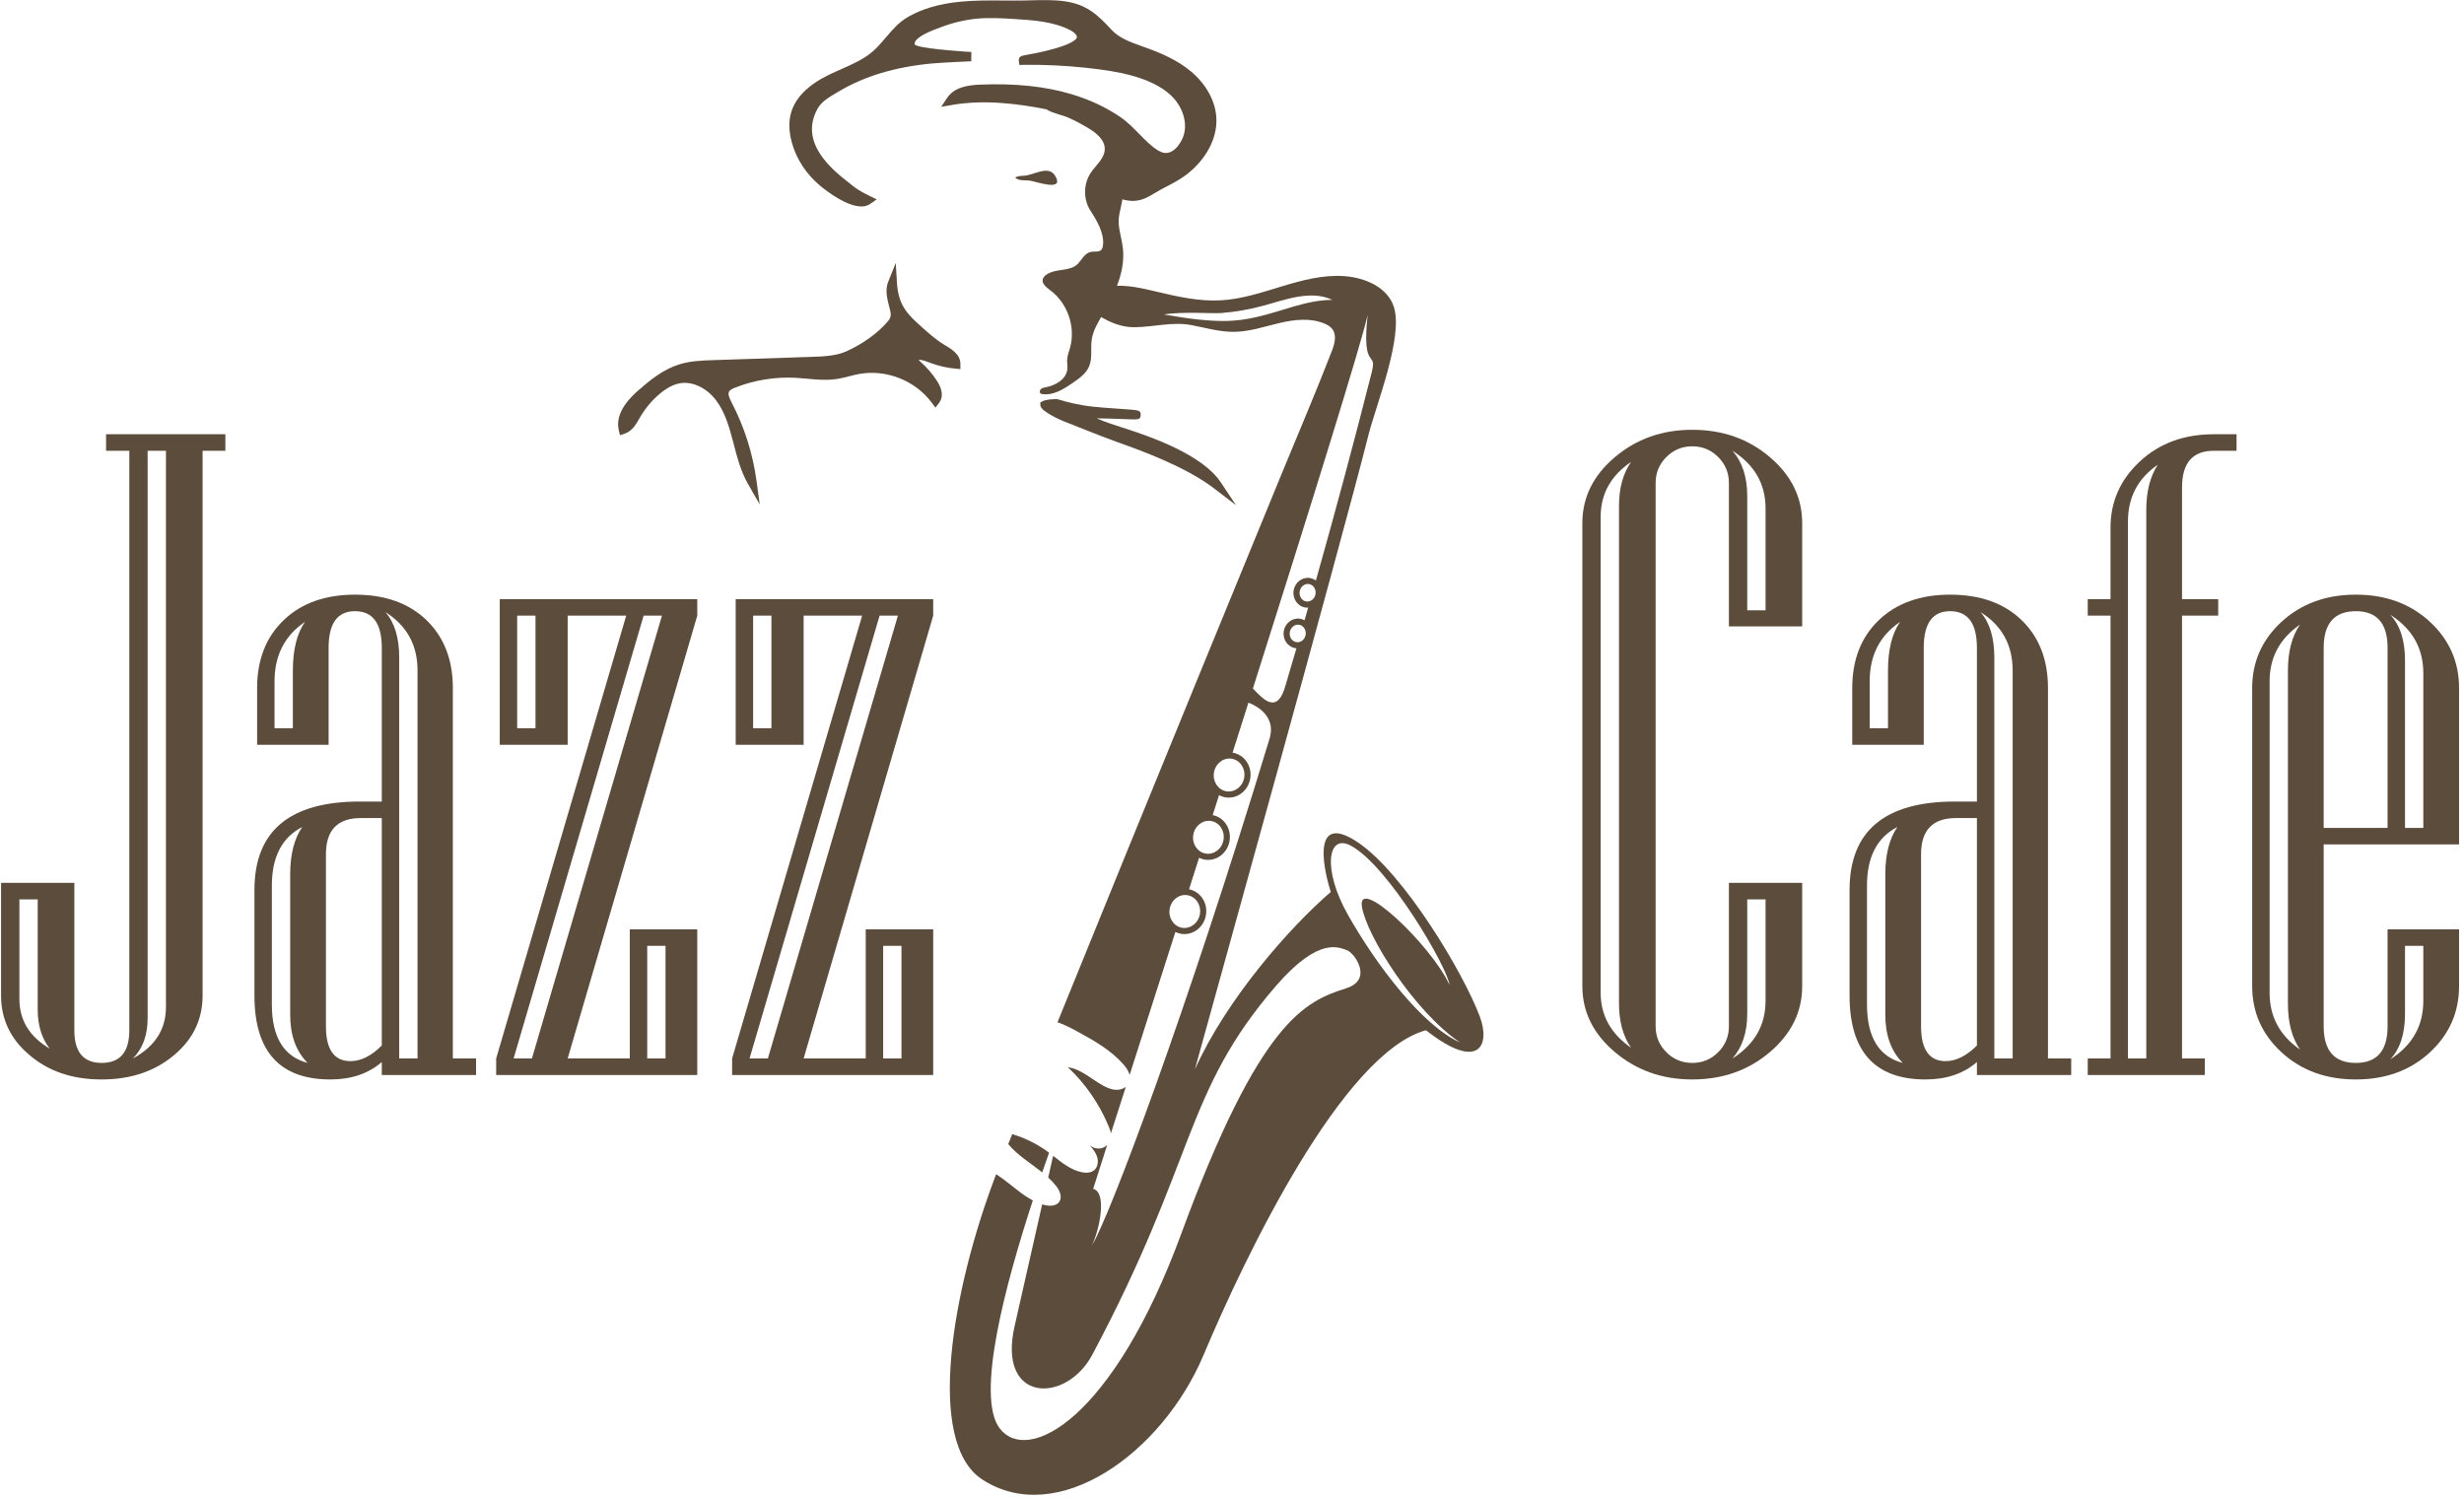 <svg width="454" height="276" viewBox="0 0 454 276" fill="none" xmlns="http://www.w3.org/2000/svg">
<path d="M189.69 33.275C188.771 33.184 187.71 33.352 187.041 32.716C187.538 32.411 188.157 32.418 188.739 32.38C190.478 32.268 193.179 30.392 194.385 32.347C196.321 35.482 190.742 33.379 189.69 33.275Z" fill="#5C4C3C"/>
<path d="M192.669 71.367C192.357 71.427 192.024 71.483 191.788 71.697C191.553 71.91 191.493 72.346 191.757 72.523C191.845 72.582 191.952 72.602 192.057 72.617C194.105 72.914 196.029 71.679 197.731 70.502C198.889 69.699 200.104 68.83 200.661 67.534C201.32 66.006 200.913 64.243 201.152 62.597C201.4 60.891 202.329 59.374 203.2 57.887C205.393 54.145 207.4 49.962 206.887 45.655C206.711 44.187 206.248 42.763 206.133 41.286C206.016 39.766 206.515 38.498 206.749 37.025C206.764 36.927 206.789 36.83 206.807 36.733C209.399 37.465 210.955 36.697 212.709 35.609C213.445 35.154 214.204 34.758 214.964 34.363C216.203 33.717 217.483 33.049 218.667 32.13C222.199 29.387 224.24 25.579 224.128 21.947C224.031 18.803 222.341 15.618 219.496 13.21C216.884 11.002 213.679 9.686 210.888 8.691L210.432 8.529C208.371 7.798 206.241 7.042 204.839 5.526C202.236 2.703 200.225 0.811 196.169 0.237C194.121 -0.051 192.048 0.005 190.048 0.057L188.648 0.091C187.377 0.115 186.108 0.103 184.835 0.094C182.173 0.074 179.417 0.055 176.701 0.339C172.973 0.727 169.908 1.633 167.331 3.106C165.623 4.082 164.381 5.541 163.181 6.953C162.423 7.842 161.705 8.685 160.883 9.411C159.216 10.883 157.165 11.79 154.996 12.75C154.247 13.079 153.497 13.411 152.764 13.766C148.913 15.635 146.559 17.986 145.763 20.751C145.297 22.369 145.343 24.225 145.9 26.266C146.74 29.346 148.643 32.214 151.253 34.343C152.464 35.329 156.04 38.046 158.707 38.046C159.299 38.046 159.848 37.911 160.313 37.593L161.532 36.741L160.233 36.103C159.147 35.569 158.093 35.027 157.157 34.265L156.501 33.745C153.447 31.345 147.087 26.353 150.669 19.974C151.365 18.733 152.765 17.905 154.119 17.105L154.477 16.891C159.277 14.033 164.915 12.334 171.709 11.697C173.651 11.515 178.905 11.293 178.956 11.29L178.972 9.583C178.895 9.579 171.307 9.129 169.104 8.467C168.611 8.319 168.532 8.187 168.521 8.165C168.509 8.135 168.497 8.038 168.543 7.875C168.883 6.663 171.884 5.559 173.167 5.087L173.559 4.942C175.665 4.151 177.853 3.645 180.06 3.434C182.345 3.222 184.693 3.366 186.965 3.507C190.307 3.715 194.092 3.951 197.207 5.567C197.501 5.719 198.455 6.263 198.42 6.886C198.417 6.95 198.231 8.489 188.992 10.142C188.328 10.261 187.64 10.385 187.716 11.179L187.82 11.967L188.609 11.954C196.176 11.815 204.577 12.825 208.328 13.867C210.597 14.497 213.871 15.601 216.085 17.913C218.185 20.101 218.92 23.227 217.873 25.517C217.253 26.874 216.36 27.814 215.423 28.095C214.765 28.294 214.085 28.17 213.353 27.71C212.087 26.918 211.013 25.819 209.879 24.658C208.787 23.542 207.656 22.389 206.309 21.483C203.659 19.703 200.644 18.306 197.345 17.33C192.512 15.901 187.032 15.331 180.567 15.594C178.447 15.679 175.841 16.034 174.515 18.033L173.417 19.69L175.375 19.346C181.141 18.337 187.22 19.037 192.799 20.141C193.892 20.875 195.743 21.175 196.931 21.714C198.224 22.301 199.48 22.97 200.688 23.715C202.079 24.574 203.547 25.789 203.556 27.423C203.565 29.177 201.923 30.414 200.953 31.875C199.604 33.91 199.585 36.746 200.909 38.798C202.069 40.594 203.517 42.999 203.225 45.245C203.019 46.839 201.759 46.137 200.769 46.478C199.501 46.914 199.115 48.478 197.956 49.107C196.399 49.953 194.413 49.555 192.864 50.571C192.547 50.779 192.247 51.053 192.144 51.418C191.904 52.269 192.799 52.963 193.511 53.489C196.72 55.855 198.237 60.291 197.149 64.127C196.947 64.839 196.664 65.539 196.625 66.278C196.596 66.866 196.724 67.454 196.663 68.039C196.465 69.887 194.495 71.015 192.669 71.367Z" fill="#5C4C3C"/>
<path d="M173.995 63.534C172.517 62.654 171.183 61.463 169.893 60.311C168.766 59.307 167.603 58.267 166.773 57.039C165.886 55.726 165.398 54.159 165.277 52.25L165.041 48.461L163.631 51.986C163.138 53.222 163.393 54.679 163.629 55.669C163.695 55.953 163.766 56.217 163.831 56.467C164.187 57.806 164.334 58.359 163.551 59.265C161.735 61.367 159.081 63.291 156.078 64.683C154.081 65.609 151.674 65.689 149.549 65.758L131.437 66.359C129.371 66.427 127.237 66.499 125.165 67.141C122.181 68.069 119.742 70.067 117.69 71.869C116.574 72.847 113.182 75.827 114.015 79.289L114.235 80.202L115.126 79.895C116.481 79.429 117.183 78.203 117.802 77.122L117.959 76.847C118.881 75.266 120.053 73.859 121.439 72.667C122.854 71.455 124.17 70.778 125.467 70.594C127.669 70.286 130.194 71.497 131.885 73.694C133.517 75.821 134.311 78.491 134.983 81.045L135.194 81.847C135.833 84.31 136.495 86.855 137.801 89.137L139.981 92.947L139.389 88.597C138.702 83.55 137.163 78.699 134.813 74.178C134.442 73.465 134.067 72.665 134.323 72.171C134.493 71.837 134.986 71.607 135.49 71.409C139.013 70.026 142.873 69.415 146.65 69.617C147.329 69.654 148.011 69.718 148.693 69.781C150.423 69.943 152.213 70.111 154.01 69.859C154.862 69.741 155.687 69.531 156.485 69.329C157.07 69.179 157.658 69.03 158.254 68.919C163.251 67.989 168.651 70.113 171.677 74.202L172.355 75.117L173.045 74.211C173.805 73.213 173.677 71.809 172.686 70.257C171.849 68.946 170.835 67.761 169.674 66.73C169.47 66.549 169.338 66.401 169.255 66.298C169.349 66.297 169.442 66.298 169.534 66.307C170.071 66.358 170.617 66.563 171.194 66.782L171.601 66.933C173.029 67.45 174.517 67.785 176.023 67.926L176.949 68.014L176.958 67.086C176.978 65.307 175.319 64.321 173.995 63.534Z" fill="#5C4C3C"/>
<path d="M224.882 88.81C221.465 83.694 211.674 80.407 208.458 79.327C207.881 79.132 207.286 78.942 206.692 78.75C205.213 78.271 203.686 77.779 202.478 77.26C202.336 77.199 202.204 77.14 202.08 77.086C203.686 77.092 205.925 77.179 207.441 77.238C209.865 77.334 210.125 77.342 210.173 76.487C210.225 75.63 209.82 75.596 207.866 75.44C207.084 75.378 206.274 75.322 205.468 75.268C204.066 75.172 202.665 75.079 201.406 74.938C198.48 74.612 196.602 74.067 194.945 73.586L194.732 73.551C194.008 73.522 192.701 73.64 192.189 73.892L191.674 74.164L191.697 74.72C191.742 75.84 195.838 77.568 195.881 77.584L200.22 79.3C202.005 80.006 203.79 80.711 205.712 81.406L206.388 81.648C209.984 82.935 218.402 85.947 223.653 89.963L227.742 93.092L224.882 88.81Z" fill="#5C4C3C"/>
<path d="M193.295 212.41C193.178 212.322 193.059 212.234 192.939 212.148C190.994 210.743 188.808 209.672 186.508 208.984C186.262 209.599 186.015 210.21 185.772 210.814C187.475 212.89 189.896 214.324 192.032 216.034C192.478 214.738 192.902 213.523 193.295 212.41Z" fill="#5C4C3C"/>
<path d="M205.915 200.815C204.994 200.857 204.097 200.503 203.286 200.062C201.113 198.881 199.211 196.997 196.762 196.655C200.003 199.703 202.585 203.45 204.281 207.563C204.451 207.978 204.613 208.407 204.686 208.846C205.489 206.343 206.411 203.462 207.434 200.27C207.006 200.598 206.458 200.79 205.915 200.815Z" fill="#5C4C3C"/>
<path d="M248.361 168.573C243.661 160.258 244.601 153.652 248.759 155.758C255.656 159.253 266.752 178.328 267.067 181.462C263.677 174.12 249.895 161.068 250.951 167.168C251.88 172.533 260.563 186.378 269.023 192.097C262.157 189.044 253.699 178.017 248.361 168.573ZM230.853 126.87C241.389 93.624 250.94 63.02 252 57.978C250.829 68.66 253.811 64.398 252.756 68.558C249.427 81.705 245.955 94.582 242.455 106.974C242.137 106.738 241.765 106.573 241.353 106.508C239.931 106.285 238.588 107.321 238.353 108.821C238.117 110.321 239.081 111.718 240.503 111.941C240.683 111.969 240.86 111.977 241.035 111.966C240.812 112.746 240.588 113.524 240.365 114.298C240.113 114.157 239.835 114.056 239.536 114.009C238.113 113.786 236.771 114.822 236.535 116.322C236.3 117.822 237.263 119.218 238.685 119.441C238.747 119.45 238.808 119.456 238.871 119.461C238.712 120.004 236.907 126.138 236.897 126.172C235.423 131.638 232.936 129.102 230.853 126.87ZM240.677 110.828C239.871 110.701 239.328 109.878 239.467 108.996C239.605 108.112 240.373 107.496 241.179 107.621C241.985 107.748 242.528 108.57 242.389 109.453C242.251 110.337 241.483 110.954 240.677 110.828ZM238.86 118.328C238.053 118.202 237.511 117.38 237.649 116.496C237.787 115.612 238.556 114.996 239.361 115.122C240.167 115.248 240.711 116.07 240.572 116.954C240.433 117.838 239.665 118.454 238.86 118.328ZM226.935 139.805C228.473 140.045 229.515 141.59 229.255 143.248C228.996 144.905 227.532 146.057 225.993 145.816C224.453 145.574 223.413 144.03 223.672 142.373C223.932 140.716 225.395 139.564 226.935 139.805ZM225.445 154.724C225.187 156.38 223.723 157.533 222.184 157.292C220.644 157.05 219.604 155.506 219.863 153.849C220.123 152.192 221.585 151.04 223.125 151.28C224.665 151.521 225.705 153.066 225.445 154.724ZM221.092 168.394C220.833 170.05 219.369 171.204 217.829 170.962C216.291 170.721 215.249 169.177 215.509 167.52C215.769 165.862 217.232 164.71 218.771 164.952C220.311 165.192 221.352 166.737 221.092 168.394ZM231.427 58.444C227.745 59.246 224.368 59.684 214.477 57.956C217.745 57.361 223.305 57.817 225.008 57.682C227.628 57.477 230.228 57.026 232.764 56.333C236.971 55.184 241.552 53.394 245.493 55.262C240.669 55.254 236.139 57.416 231.427 58.444ZM272.655 187.3C269.532 179.009 258.689 161.056 250.353 155.329C242.112 149.668 243.439 158.797 245.199 164.356C237.552 170.954 226.012 184.088 220.159 197.053C222.495 188.566 246.865 101.036 252.151 80.133C253.548 74.61 258.547 62.24 256.855 56.65C255.731 52.937 251.503 51.141 247.635 50.877C243.764 50.613 239.931 51.634 236.219 52.76C232.507 53.885 228.777 55.133 224.904 55.342C220.915 55.558 216.957 54.66 213.071 53.737C210.361 53.093 207.588 52.429 204.819 52.729C203.371 52.885 201.973 53.308 200.624 53.841C198.705 54.598 198.321 54.869 199.979 56.304C202.467 58.458 205.693 60.328 209.048 60.296C212.565 60.262 216.043 59.24 219.559 59.912C222.165 60.409 224.753 61.178 227.407 61.146C230.225 61.114 232.943 60.184 235.685 59.534C238.428 58.886 241.395 58.533 244 59.609C244.569 59.844 245.129 60.16 245.497 60.654C246.325 61.772 245.913 63.348 245.411 64.645C242.361 72.524 239.608 78.89 235.852 88.025C233.027 94.896 211.761 146.673 194.848 188.362C196.203 188.83 197.481 189.509 198.743 190.196C201.743 191.83 204.767 193.582 207.019 196.153C207.5 196.704 207.955 197.37 208.141 198.061C210.547 190.553 213.436 181.533 216.569 171.729C216.905 171.896 217.268 172.016 217.656 172.076C219.812 172.413 221.849 170.844 222.205 168.569C222.555 166.342 221.163 164.27 219.081 163.866C219.693 161.95 220.311 160.016 220.933 158.064C221.267 158.226 221.627 158.345 222.009 158.405C224.167 158.742 226.203 157.173 226.56 154.898C226.908 152.673 225.519 150.604 223.441 150.197C223.831 148.974 224.221 147.748 224.612 146.518C224.98 146.718 225.385 146.861 225.819 146.929C227.975 147.268 230.012 145.697 230.368 143.422C230.725 141.148 229.265 139.029 227.109 138.692C227.107 138.69 227.104 138.69 227.103 138.69C228.081 135.612 229.057 132.534 230.028 129.473C230.064 129.541 235.549 131.256 233.851 136.328C218.541 186.761 204.451 224.166 201.195 229.496C202.7 226.31 203.943 219.664 201.42 219.068C201.783 217.916 202.685 215.094 204.001 210.985C203.772 211.209 203.501 211.389 203.2 211.5C202.353 211.813 201.329 211.577 200.704 210.924C201.281 211.606 201.872 212.313 202.143 213.165C202.413 214.017 202.285 215.06 201.6 215.632C200.98 216.149 200.081 216.161 199.292 215.996C197.295 215.574 195.672 214.249 194.04 212.98C193.764 214.205 193.461 215.549 193.139 216.982C193.656 217.46 194.145 217.964 194.583 218.517C195.245 219.358 195.781 220.569 195.175 221.452C194.615 222.265 193.419 222.284 192.461 222.042C192.313 222.005 192.169 221.962 192.025 221.917C190.353 229.328 188.416 237.897 186.944 244.365C183.717 258.546 196.416 258.726 201.263 249.626C220.512 213.476 218.1 201.358 235.087 181.685C243.121 172.381 246.804 174.668 248.147 175.078C249.491 175.49 253.135 180.488 248.053 182.106C240.491 184.514 232.156 187.906 217.613 227.438C205.087 261.493 189.435 269.906 184.239 263.258C179.629 257.36 185.375 236.268 190.301 221.197C188.359 220.177 186.659 218.616 184.873 217.29C184.439 216.968 183.993 216.66 183.544 216.36C175.445 237.536 170.476 265.738 180.964 272.604C194.697 281.596 214.089 267.933 221.785 249.621C229.483 231.31 247.385 194.073 262.737 189.838C272.58 197.561 274.627 192.537 272.655 187.3Z" fill="#5C4C3C"/>
<path d="M30.578 185.571V83.064H27.202V187.628C27.202 190.757 26.297 193.228 24.486 195.039C28.547 192.844 30.578 189.687 30.578 185.571ZM9.171 193.228C7.689 191.361 6.947 188.947 6.947 185.983V165.728H3.573V184.088C3.573 187.987 5.437 191.033 9.171 193.228ZM41.527 83.064H37.33V183.429C37.33 187.765 35.627 191.389 32.223 194.297C28.655 197.372 24.155 198.908 18.722 198.908C13.287 198.908 8.814 197.372 5.302 194.297C1.897 191.389 0.195 187.765 0.195 183.429V162.681H13.699V189.852C13.699 193.859 15.374 195.861 18.722 195.861C22.123 195.861 23.827 193.859 23.827 189.852V83.064H19.545V80.017H41.527V83.064Z" fill="#5C4C3C"/>
<path d="M76.933 195.039V123.573C76.933 118.852 74.957 115.257 71.004 112.787C72.705 114.708 73.555 117.508 73.555 121.185V195.039H76.933ZM70.346 192.651V150.743H66.475C62.194 150.743 60.054 152.965 60.054 157.412V189.111C60.054 193.392 61.563 195.533 64.582 195.533C66.504 195.533 68.424 194.573 70.346 192.651ZM56.185 114.597C52.452 117.123 50.585 120.773 50.585 125.548V134.193H53.961V123.573C53.961 119.732 54.703 116.739 56.185 114.597ZM56.679 195.861C54.538 193.721 53.468 190.757 53.468 186.969V161.117C53.468 157.44 54.209 154.531 55.691 152.389C51.957 154.312 50.092 157.905 50.092 163.175V185.076C50.092 191.115 52.286 194.709 56.679 195.861ZM87.717 198.085H70.346V195.697C67.877 197.839 64.719 198.908 60.877 198.908C51.545 198.908 46.881 193.749 46.881 183.429V163.999C46.881 153.131 53.355 147.697 66.311 147.697H70.346V119.373C70.346 114.873 68.7 112.621 65.405 112.621C62.166 112.621 60.547 114.873 60.547 119.373V137.24H47.376V126.784C47.376 121.569 49.008 117.399 52.274 114.269C55.539 111.14 59.916 109.576 65.405 109.576C70.949 109.576 75.341 111.14 78.578 114.269C81.817 117.399 83.438 121.569 83.438 126.784V195.039H87.717V198.085Z" fill="#5C4C3C"/>
<path d="M122.627 174.29H119.252V195.039H122.627V174.29ZM98.667 113.445H95.292V134.194H98.667V113.445ZM121.968 113.445H118.592L94.633 195.039H98.009L121.968 113.445ZM128.472 198.085H91.421V195.039L115.381 113.445H104.596V137.239H92.08V110.399H128.472V113.445L104.596 195.039H116.04V171.243H128.472V198.085Z" fill="#5C4C3C"/>
<path d="M166.1 174.29H162.725V195.039H166.1V174.29ZM142.141 113.445H138.767V134.194H142.141V113.445ZM165.441 113.445H162.067L138.107 195.039H141.484L165.441 113.445ZM171.945 198.085H134.895V195.039L158.855 113.445H148.071V137.239H135.555V110.399H171.945V113.445L148.071 195.039H159.513V171.243H171.945V198.085Z" fill="#5C4C3C"/>
<path d="M325.31 184.418V165.728H321.934V186.806C321.934 190.21 321.029 192.954 319.218 195.039C323.279 192.459 325.31 188.919 325.31 184.418ZM325.31 112.458V93.686C325.31 89.186 323.279 85.644 319.218 83.063C321.029 85.151 321.934 87.921 321.934 91.379V112.458H325.31ZM300.526 193.062C299.046 190.922 298.305 188.206 298.305 184.912V93.191C298.305 89.954 299.046 87.263 300.526 85.123C296.794 87.648 294.927 91.023 294.927 95.249V182.936C294.927 187.108 296.794 190.483 300.526 193.062ZM332.059 181.7C332.059 186.422 330.086 190.47 326.133 193.844C322.181 197.22 317.405 198.908 311.807 198.908C306.261 198.908 301.501 197.22 297.522 193.844C293.541 190.47 291.553 186.422 291.553 181.7V96.401C291.553 91.683 293.541 87.633 297.522 84.257C301.501 80.882 306.261 79.195 311.807 79.195C317.405 79.195 322.181 80.882 326.133 84.257C330.086 87.633 332.059 91.683 332.059 96.401V115.422H318.558V88.992C318.558 87.127 317.899 85.534 316.582 84.218C315.265 82.899 313.673 82.24 311.807 82.24C309.941 82.24 308.347 82.899 307.031 84.218C305.714 85.534 305.055 87.127 305.055 88.992V189.111C305.055 190.978 305.714 192.568 307.031 193.887C308.347 195.203 309.941 195.862 311.807 195.862C313.673 195.862 315.265 195.203 316.582 193.887C317.899 192.568 318.558 190.978 318.558 189.111V162.68H332.059V181.7Z" fill="#5C4C3C"/>
<path d="M370.841 195.039V123.573C370.841 118.852 368.865 115.257 364.911 112.787C366.613 114.708 367.463 117.508 367.463 121.185V195.039H370.841ZM364.254 192.651V150.743H360.383C356.102 150.743 353.962 152.965 353.962 157.412V189.111C353.962 193.392 355.471 195.533 358.49 195.533C360.411 195.533 362.331 194.573 364.254 192.651ZM350.093 114.597C346.358 117.123 344.493 120.773 344.493 125.548V134.193H347.869V123.573C347.869 119.732 348.61 116.739 350.093 114.597ZM350.587 195.861C348.445 193.721 347.375 190.757 347.375 186.969V161.117C347.375 157.44 348.117 154.531 349.598 152.389C345.865 154.312 343.998 157.905 343.998 163.175V185.076C343.998 191.115 346.194 194.709 350.587 195.861ZM381.625 198.085H364.254V195.697C361.783 197.839 358.627 198.908 354.785 198.908C345.451 198.908 340.789 193.749 340.789 183.429V163.999C340.789 153.131 347.263 147.697 360.219 147.697H364.254V119.373C364.254 114.873 362.606 112.621 359.313 112.621C356.073 112.621 354.455 114.873 354.455 119.373V137.24H341.283V126.784C341.283 121.569 342.915 117.399 346.182 114.269C349.447 111.14 353.823 109.576 359.313 109.576C364.857 109.576 369.249 111.14 372.486 114.269C375.725 117.399 377.345 121.569 377.345 126.784V195.039H381.625V198.085Z" fill="#5C4C3C"/>
<path d="M397.599 85.617C393.922 88.142 392.082 91.626 392.082 96.073V195.038H395.459V94.014C395.459 90.557 396.172 87.757 397.599 85.617ZM412.09 83.063H407.891C403.994 83.063 402.046 85.315 402.046 89.815V110.398H408.714V113.445H402.046V195.038H406.243V198.085H384.672V195.038H388.871V113.445H384.672V110.398H388.871V97.226C388.871 92.45 390.668 88.389 394.264 85.039C397.859 81.693 402.402 80.017 407.891 80.017H412.09V83.063Z" fill="#5C4C3C"/>
<path d="M446.506 184.418V174.29H443.13V186.806C443.13 190.483 442.225 193.283 440.413 195.203C444.475 192.624 446.506 189.028 446.506 184.418ZM446.506 152.554V124.066C446.506 119.456 444.475 115.862 440.413 113.28C442.225 115.203 443.13 118.002 443.13 121.679V152.554H446.506ZM439.918 152.554V119.374C439.918 114.874 437.97 112.622 434.073 112.622C430.121 112.622 428.145 114.874 428.145 119.374V152.554H439.918ZM423.782 193.392C422.299 191.251 421.558 188.424 421.558 184.912V123.574C421.558 120.06 422.299 117.232 423.782 115.092C420.047 117.672 418.182 121.158 418.182 125.548V182.936C418.182 187.327 420.047 190.812 423.782 193.392ZM453.091 181.7C453.091 186.531 451.293 190.607 447.699 193.927C444.103 197.25 439.561 198.908 434.073 198.908C428.585 198.908 424.029 197.25 420.405 193.927C416.783 190.607 414.971 186.531 414.971 181.7V126.783C414.971 121.954 416.783 117.879 420.405 114.556C424.029 111.236 428.585 109.576 434.073 109.576C439.561 109.576 444.103 111.236 447.699 114.556C451.293 117.879 453.091 121.954 453.091 126.783V155.6H428.145V189.111C428.145 193.612 430.121 195.862 434.073 195.862C437.97 195.862 439.918 193.612 439.918 189.111V171.244H453.091V181.7Z" fill="#5C4C3C"/>
</svg>
